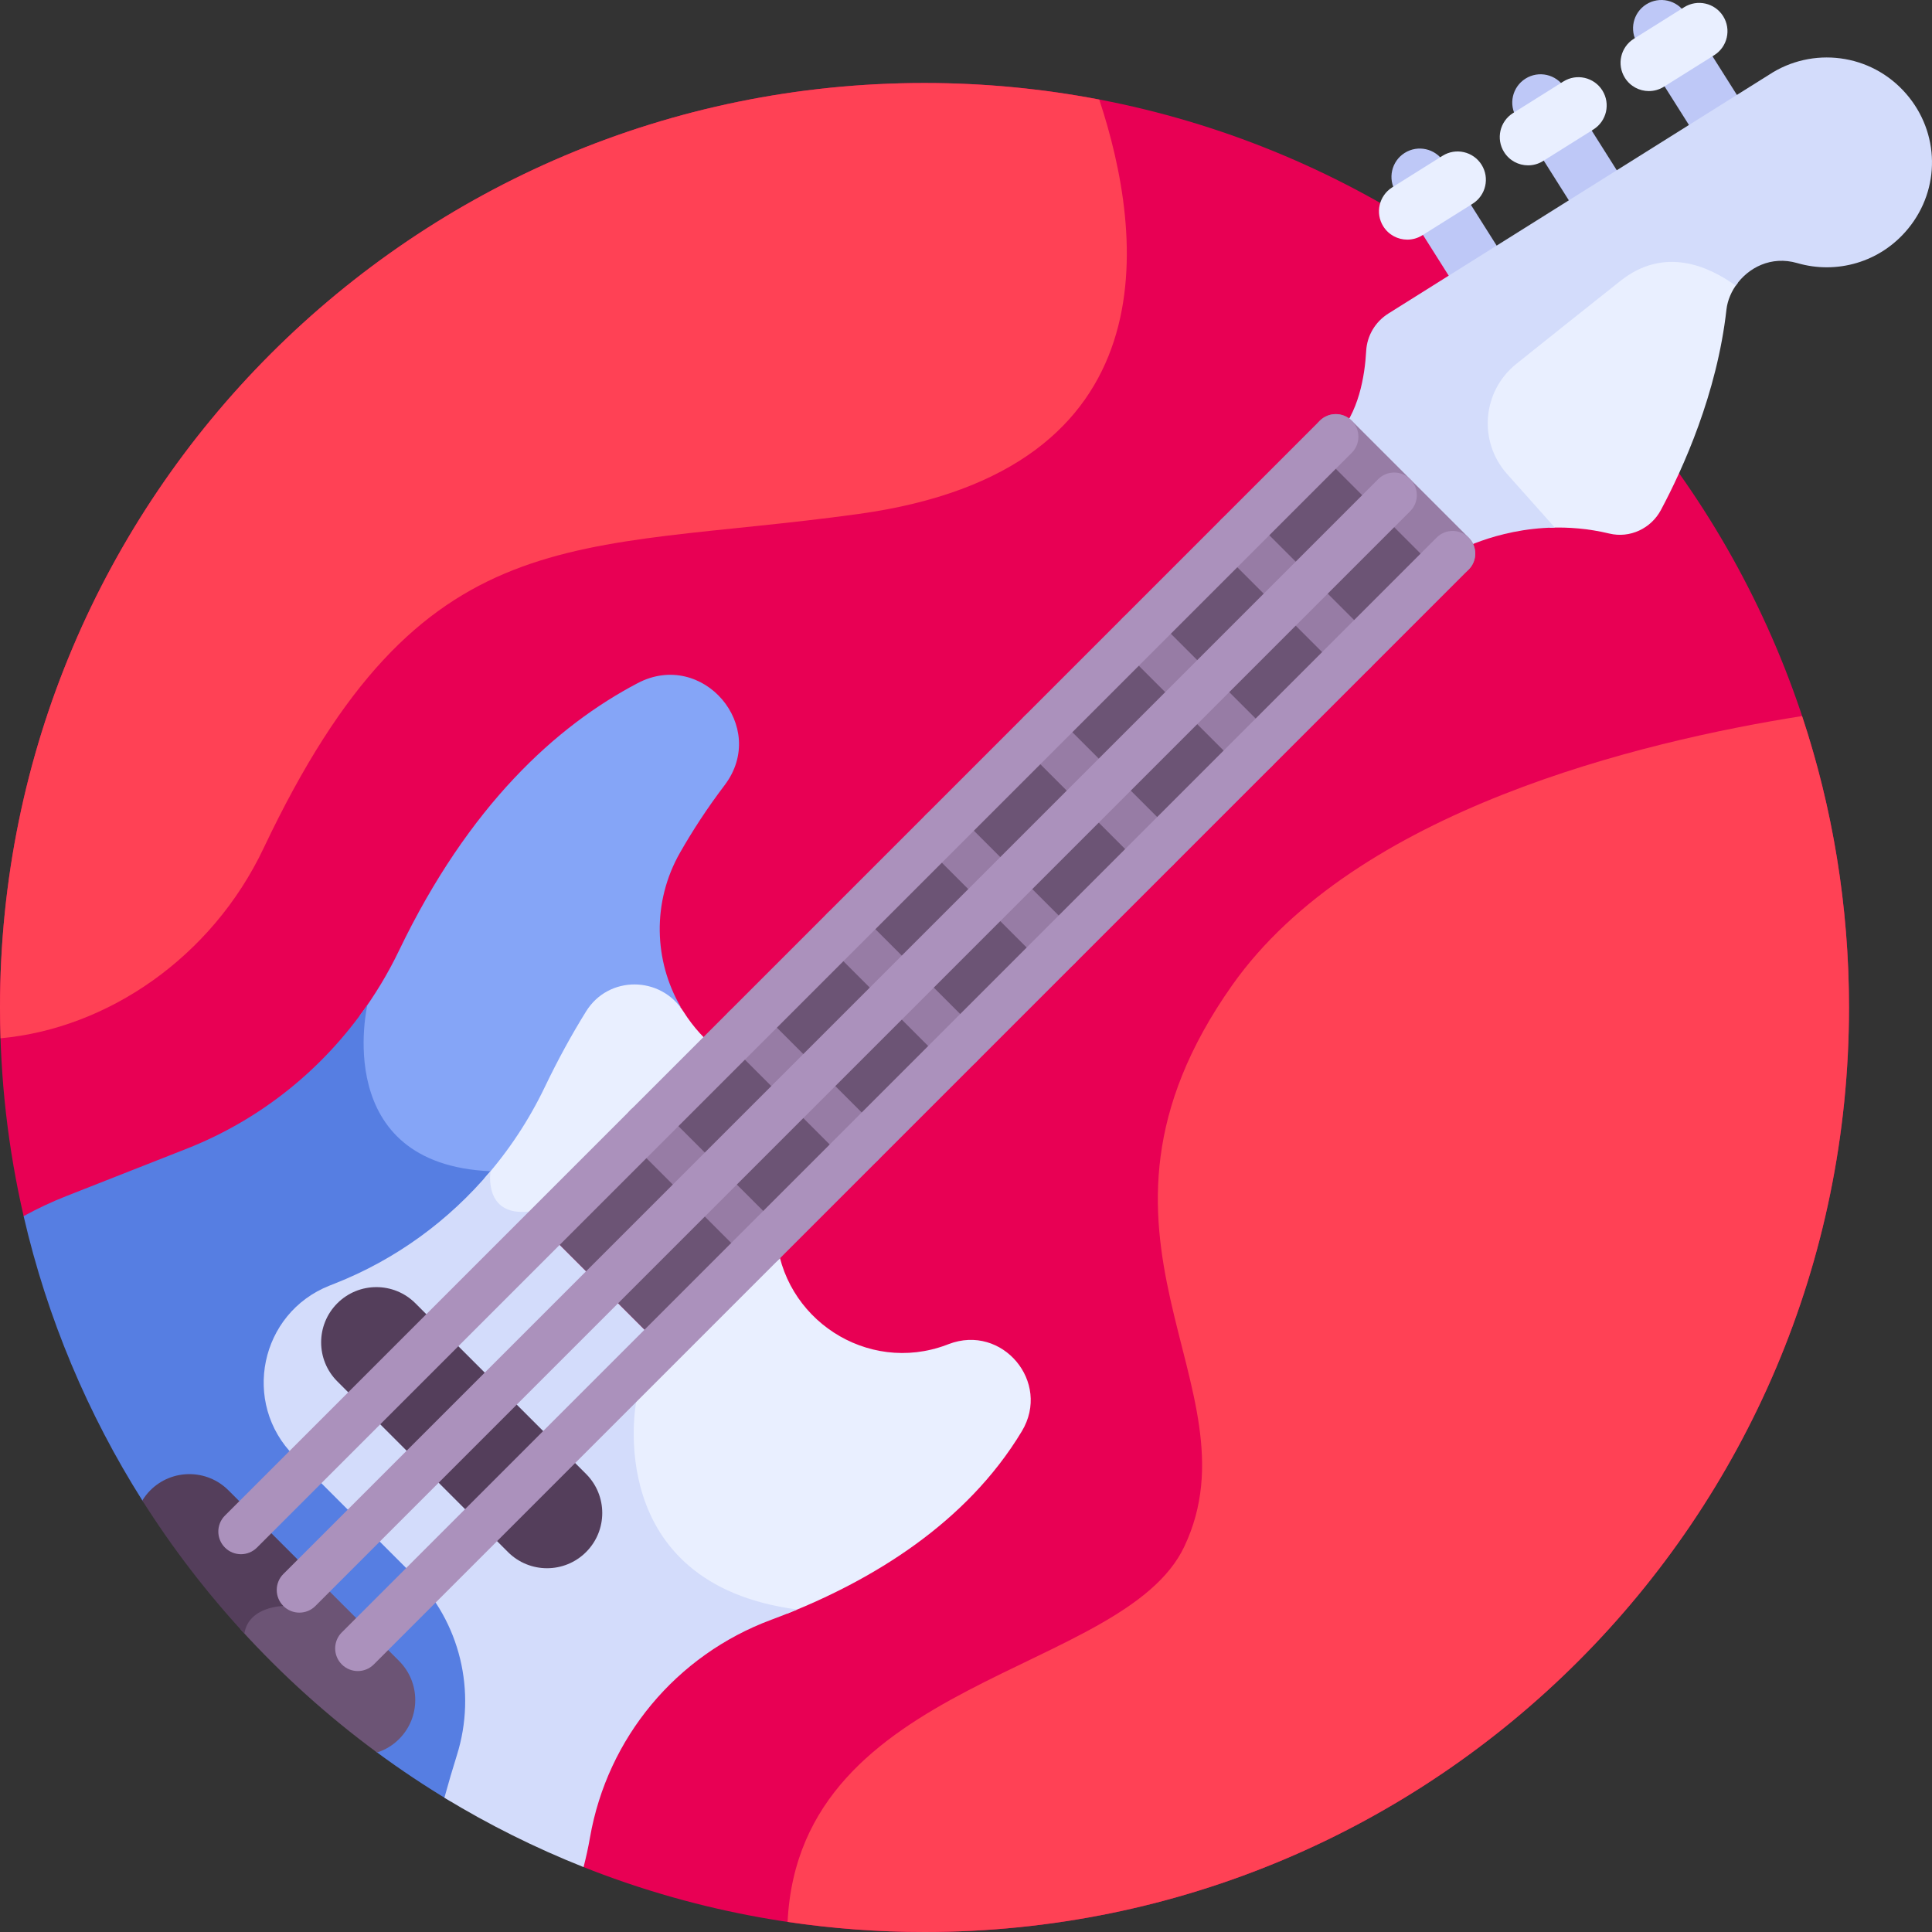 <svg id="Layer_1" enable-background="new 0 0 512 512" height="512" viewBox="0 0 512 512" width="512" xmlns="http://www.w3.org/2000/svg"><rect x="0" y="0" width="512" height="512" fill="#333333" stroke="none"/><g><path d="m245.002 21.996c-135.311 0-245.002 109.691-245.002 245.002 0 19.013 2.166 37.52 6.265 55.288l148.389 172.51c27.957 11.098 58.438 17.204 90.348 17.204 135.311 0 245.002-109.691 245.002-245.002s-109.691-245.002-245.002-245.002z" fill="#e80054"/><g><path d="m394.253 82.858c-2.488 0-4.922-1.237-6.349-3.496l-17.992-28.487c-2.212-3.502-1.166-8.134 2.336-10.346 3.504-2.211 8.135-1.165 10.346 2.336l17.992 28.487c2.212 3.502 1.166 8.134-2.336 10.346-1.243.785-2.629 1.16-3.997 1.16z" fill="#bec8f7"/></g><g><path d="m426.264 63.174c-2.488 0-4.922-1.237-6.349-3.496l-17.991-28.488c-2.212-3.502-1.166-8.134 2.336-10.346 3.504-2.212 8.135-1.165 10.346 2.336l17.992 28.487c2.212 3.502 1.166 8.134-2.336 10.346-1.243.786-2.629 1.161-3.998 1.161z" fill="#bec8f7"/></g><g><path d="m458.276 43.488c-2.488 0-4.922-1.237-6.349-3.496l-17.992-28.487c-2.212-3.502-1.166-8.134 2.336-10.346 3.503-2.211 8.135-1.165 10.346 2.336l17.992 28.487c2.212 3.502 1.166 8.134-2.336 10.346-1.243.785-2.628 1.16-3.997 1.16z" fill="#bec8f7"/></g><g><path d="m372.948 63.505c-2.497 0-4.937-1.245-6.361-3.516-2.201-3.509-1.141-8.138 2.368-10.339l13.335-8.364c3.508-2.201 8.137-1.141 10.339 2.368 2.201 3.509 1.141 8.138-2.368 10.339l-13.335 8.364c-1.238.777-2.617 1.148-3.978 1.148z" fill="#e9efff"/></g><g><path d="m404.96 43.82c-2.496 0-4.937-1.245-6.361-3.516-2.201-3.509-1.141-8.138 2.368-10.339l13.335-8.365c3.509-2.198 8.138-1.141 10.339 2.368s1.141 8.138-2.368 10.339l-13.335 8.365c-1.239.777-2.617 1.148-3.978 1.148z" fill="#e9efff"/></g><g><path d="m436.971 24.135c-2.497 0-4.937-1.245-6.361-3.516-2.201-3.509-1.141-8.138 2.368-10.339l13.335-8.364c3.508-2.2 8.137-1.142 10.339 2.368 2.201 3.509 1.141 8.138-2.368 10.339l-13.335 8.364c-1.238.777-2.616 1.148-3.978 1.148z" fill="#e9efff"/></g><path d="m101.614 299.283c5.672 7.486 14.673 11.694 26.767 12.521-.017.707.017 1.594.155 2.549 6.847-7.564 12.656-16.155 17.18-25.597 3.376-7.046 7.039-13.757 10.887-19.948 2.49-4.007 6.786-6.406 11.493-6.418 3.73-.009 7.219 1.46 9.797 4.037.144.144 1.086.291 2.505.442-7.105-12.24-7.664-27.799-.173-40.927 3.24-5.678 7.134-11.704 11.801-17.852 11.764-15.5-5.819-36.093-23.047-27.046-21.499 11.291-44.714 32.326-63.255 70.906-2.927 6.091-6.411 11.845-10.378 17.206-.845 6.1-1.592 19.755 6.268 30.127z" fill="#85a5f7"/><path d="m110.481 416.254-31.451-31.451c-6.243-6.243-8.896-15.129-7.096-23.77 1.799-8.638 7.774-15.724 15.985-18.956l1.319-.518c15.79-6.213 29.652-16.097 40.653-28.733-.062-1.413.106-2.435.106-2.435-42.528-1.858-32.636-44.053-32.636-44.053l-.02-.009c-11.781 17.059-28.349 30.411-47.868 38.092l-31.939 12.57c-3.928 1.546-7.683 3.323-11.27 5.295 6.257 27.127 17.03 52.522 31.467 75.372l62.158 66.733c6.29 4.631 12.802 8.978 19.531 13.003 1.032-4.559 2.076-8.57 3.098-11.824 5.491-17.503.879-36.4-12.037-49.316z" fill="#567ee2"/><g fill="#e9efff"><path d="m251.406 356.201c-.197.076-.395.151-.594.225-20.982 7.859-43.592-6.899-45.119-29.252l-.077-1.123-28.684 28.684c.088.114.183.236.269.347l-10.031 15.92-.054.276c-.181.935-4.268 23.069 9.548 39.814 7.208 8.737 17.902 14.274 31.883 16.562 22.288-8.863 47.454-23.764 62.25-48.355 7.839-13.027-5.195-28.539-19.391-23.098z"/><path d="m131.02 319.901c2.091 2.212 5.228 3.11 9.324 2.663 1.528-.168 3.374.372 5.417 1.414l45.158-45.158c-3.961-3.025-7.24-6.67-9.781-10.713-6.001-9.548-19.856-9.671-25.809-.093-3.794 6.104-7.463 12.784-10.965 20.091-4.227 8.821-9.621 16.939-15.982 24.157.008 2.094.428 5.302 2.638 7.639z"/></g><path d="m168.589 371.564 10.436-16.564s-.373-.492-1.028-1.33l-2.943 2.943-30.964-30.964 2.759-2.759c-2.474-1.324-4.751-2.025-6.668-1.817-12.177 1.323-10.184-10.681-10.184-10.681-.011 0-.021-.001-.031-.002-11.005 13.094-25.106 23.411-41.278 29.774-.445.175-.884.348-1.317.518-18.495 7.277-23.455 31.128-9.401 45.182l31.451 31.451c12.509 12.509 16.961 30.927 11.665 47.806-1.098 3.501-2.217 7.282-3.316 11.291 11.687 7.116 24.018 13.277 36.883 18.384.657-2.542 1.232-5.155 1.702-7.851 4.605-26.432 22.896-48.357 48.049-57.697 2.259-.839 4.558-1.741 6.881-2.708-51.992-6.879-42.696-54.976-42.696-54.976z" fill="#d3dcfb"/><path d="m155.316 390.614-45.227-45.227c-5.715-5.715-14.982-5.715-20.697 0s-5.715 14.982 0 20.697l45.227 45.227c5.715 5.715 14.982 5.715 20.697 0 5.716-5.715 5.716-14.981 0-20.697z" fill="#543e5b"/><path d="m105.76 440.171-25.159-25.159-6.504 9.595s-9.126.062-10.321 7.22c10.936 12.017 23.038 22.952 36.15 32.603 2.132-.69 4.141-1.869 5.834-3.562 5.715-5.716 5.715-14.982 0-20.697z" fill="#6c5475"/><path d="m81.601 416.012-21.068-21.068c-5.715-5.715-14.982-5.715-20.697 0-.831.831-1.526 1.743-2.116 2.703 7.944 12.578 17.01 24.373 27.042 35.265 1.138-7.241 10.334-7.304 10.334-7.304z" fill="#543e5b"/><path d="m428.842 73.633c-7.458 5.907-16.757 13.319-27.64 22.033-4.577 3.665-7.369 8.901-7.86 14.744-.49 5.845 1.388 11.475 5.291 15.853l12.108 13.585c4.838-.183 10.148.203 15.756 1.552 5.424 1.304 11.028-1.316 13.656-6.236 5.857-10.964 14.875-30.842 17.372-53.103.28-2.499 1.358-4.998 3.022-7.127-7.687-5.53-19.812-10.721-31.705-1.301z" fill="#e9efff"/><path d="m476.304 69.723c10.29 3 21.971-.063 29.417-9.188 8.571-10.505 8.338-25.368-.524-35.629-9.406-10.89-25.037-12.589-36.385-5.097l-100.874 63.275c-3.443 2.16-5.663 5.845-5.885 9.904-.356 6.52-1.951 16.65-8.058 22.756l30.964 30.964s11.119-6.652 27.084-6.901l-12.665-14.21c-7.687-8.624-6.571-21.931 2.448-29.151 8.422-6.742 18.73-14.975 27.636-22.03 11.46-9.077 23.103-4.076 30.517 1.288 3.274-4.76 9.388-8.003 16.325-5.981z" fill="#d3dcfb"/><path d="m116.1 214.284h296.85v43.79h-296.85z" fill="#6c5475" transform="matrix(.707 -.707 .707 .707 -89.526 256.223)"/><g><path d="m384.96 152.708c-1.536 0-3.071-.586-4.243-1.758l-30.964-30.963c-2.343-2.344-2.343-6.143 0-8.485 2.343-2.344 6.142-2.343 8.485-.001l30.964 30.965c2.343 2.343 2.343 6.142 0 8.484-1.171 1.172-2.707 1.758-4.242 1.758z" fill="#977ca5"/></g><g><path d="m358.86 178.808c-1.536 0-3.071-.586-4.243-1.758l-30.964-30.965c-2.343-2.343-2.343-6.142 0-8.485 2.343-2.342 6.142-2.343 8.485.001l30.964 30.965c2.343 2.343 2.343 6.142 0 8.485-1.17 1.171-2.706 1.757-4.242 1.757z" fill="#977ca5"/></g><g><path d="m332.762 204.906c-1.536 0-3.071-.586-4.243-1.757l-30.964-30.965c-2.343-2.343-2.343-6.142 0-8.484 2.343-2.344 6.142-2.344 8.485 0l30.964 30.963c2.343 2.344 2.343 6.143 0 8.485-1.171 1.172-2.707 1.758-4.242 1.758z" fill="#977ca5"/></g><g><path d="m306.663 231.005c-1.536 0-3.071-.586-4.243-1.758l-30.964-30.963c-2.343-2.344-2.343-6.143 0-8.485 2.343-2.344 6.142-2.343 8.485-.001l30.964 30.965c2.343 2.343 2.343 6.142 0 8.484-1.171 1.172-2.707 1.758-4.242 1.758z" fill="#977ca5"/></g><g><path d="m280.564 257.104c-1.536 0-3.071-.586-4.243-1.758l-30.964-30.965c-2.343-2.343-2.343-6.142 0-8.485s6.142-2.342 8.485.001l30.964 30.965c2.343 2.343 2.343 6.142 0 8.485-1.171 1.172-2.707 1.757-4.242 1.757z" fill="#977ca5"/></g><g><path d="m254.465 283.203c-1.536 0-3.071-.586-4.243-1.757l-30.964-30.965c-2.343-2.343-2.343-6.142 0-8.484 2.343-2.344 6.142-2.344 8.485 0l30.964 30.963c2.343 2.344 2.343 6.143 0 8.485-1.171 1.172-2.706 1.758-4.242 1.758z" fill="#977ca5"/></g><g><path d="m228.366 309.302c-1.536 0-3.071-.586-4.243-1.758l-30.964-30.963c-2.343-2.344-2.343-6.143 0-8.485 2.343-2.344 6.142-2.343 8.485-.001l30.964 30.965c2.343 2.343 2.343 6.142 0 8.484-1.171 1.172-2.707 1.758-4.242 1.758z" fill="#977ca5"/></g><g><path d="m202.267 335.4c-1.536 0-3.071-.586-4.243-1.758l-30.964-30.964c-2.343-2.343-2.343-6.142 0-8.484 2.343-2.344 6.143-2.344 8.485 0l30.964 30.964c2.343 2.343 2.343 6.142 0 8.484-1.171 1.172-2.707 1.758-4.242 1.758z" fill="#977ca5"/></g><g><path d="m94.822 442.846c-1.536 0-3.071-.586-4.243-1.758-2.343-2.343-2.343-6.142 0-8.484l290.138-290.138c2.343-2.344 6.143-2.344 8.485 0 2.343 2.343 2.343 6.142 0 8.484l-290.137 290.138c-1.172 1.172-2.707 1.758-4.243 1.758z" fill="#ab91bc"/></g><g><path d="m63.858 411.882c-1.536 0-3.071-.586-4.243-1.758-2.343-2.343-2.343-6.142 0-8.484l290.138-290.138c2.343-2.344 6.143-2.344 8.485 0 2.343 2.343 2.343 6.142 0 8.484l-290.138 290.138c-1.171 1.172-2.707 1.758-4.242 1.758z" fill="#ab91bc"/></g><g><path d="m79.339 427.364c-1.536 0-3.071-.586-4.243-1.758-2.343-2.343-2.343-6.142 0-8.484l290.138-290.138c2.343-2.344 6.143-2.344 8.485 0 2.343 2.343 2.343 6.142 0 8.484l-290.137 290.138c-1.171 1.172-2.707 1.758-4.243 1.758z" fill="#ab91bc"/></g><g fill="#ff4155"><path d="m0 266.998c0 2.731.057 5.448.146 8.157 28.243-2.578 55.95-21.342 69.732-50.412 42.148-88.9 81.648-78.034 157.648-88.537 83.432-11.53 75.705-73.867 63.788-109.819-14.999-2.87-30.477-4.39-46.312-4.39-135.311-.001-245.002 109.69-245.002 245.001z"/><path d="m208.718 509.319c11.84 1.759 23.954 2.681 36.284 2.681 135.311 0 245.002-109.691 245.002-245.002 0-26.989-4.376-52.952-12.437-77.236-42.794 6.755-118.297 24.928-151.042 71.353-47 66.635 7.631 105.898-12.685 148.767-16.09 33.952-101.941 34.667-105.122 99.437z"/></g></g></svg>